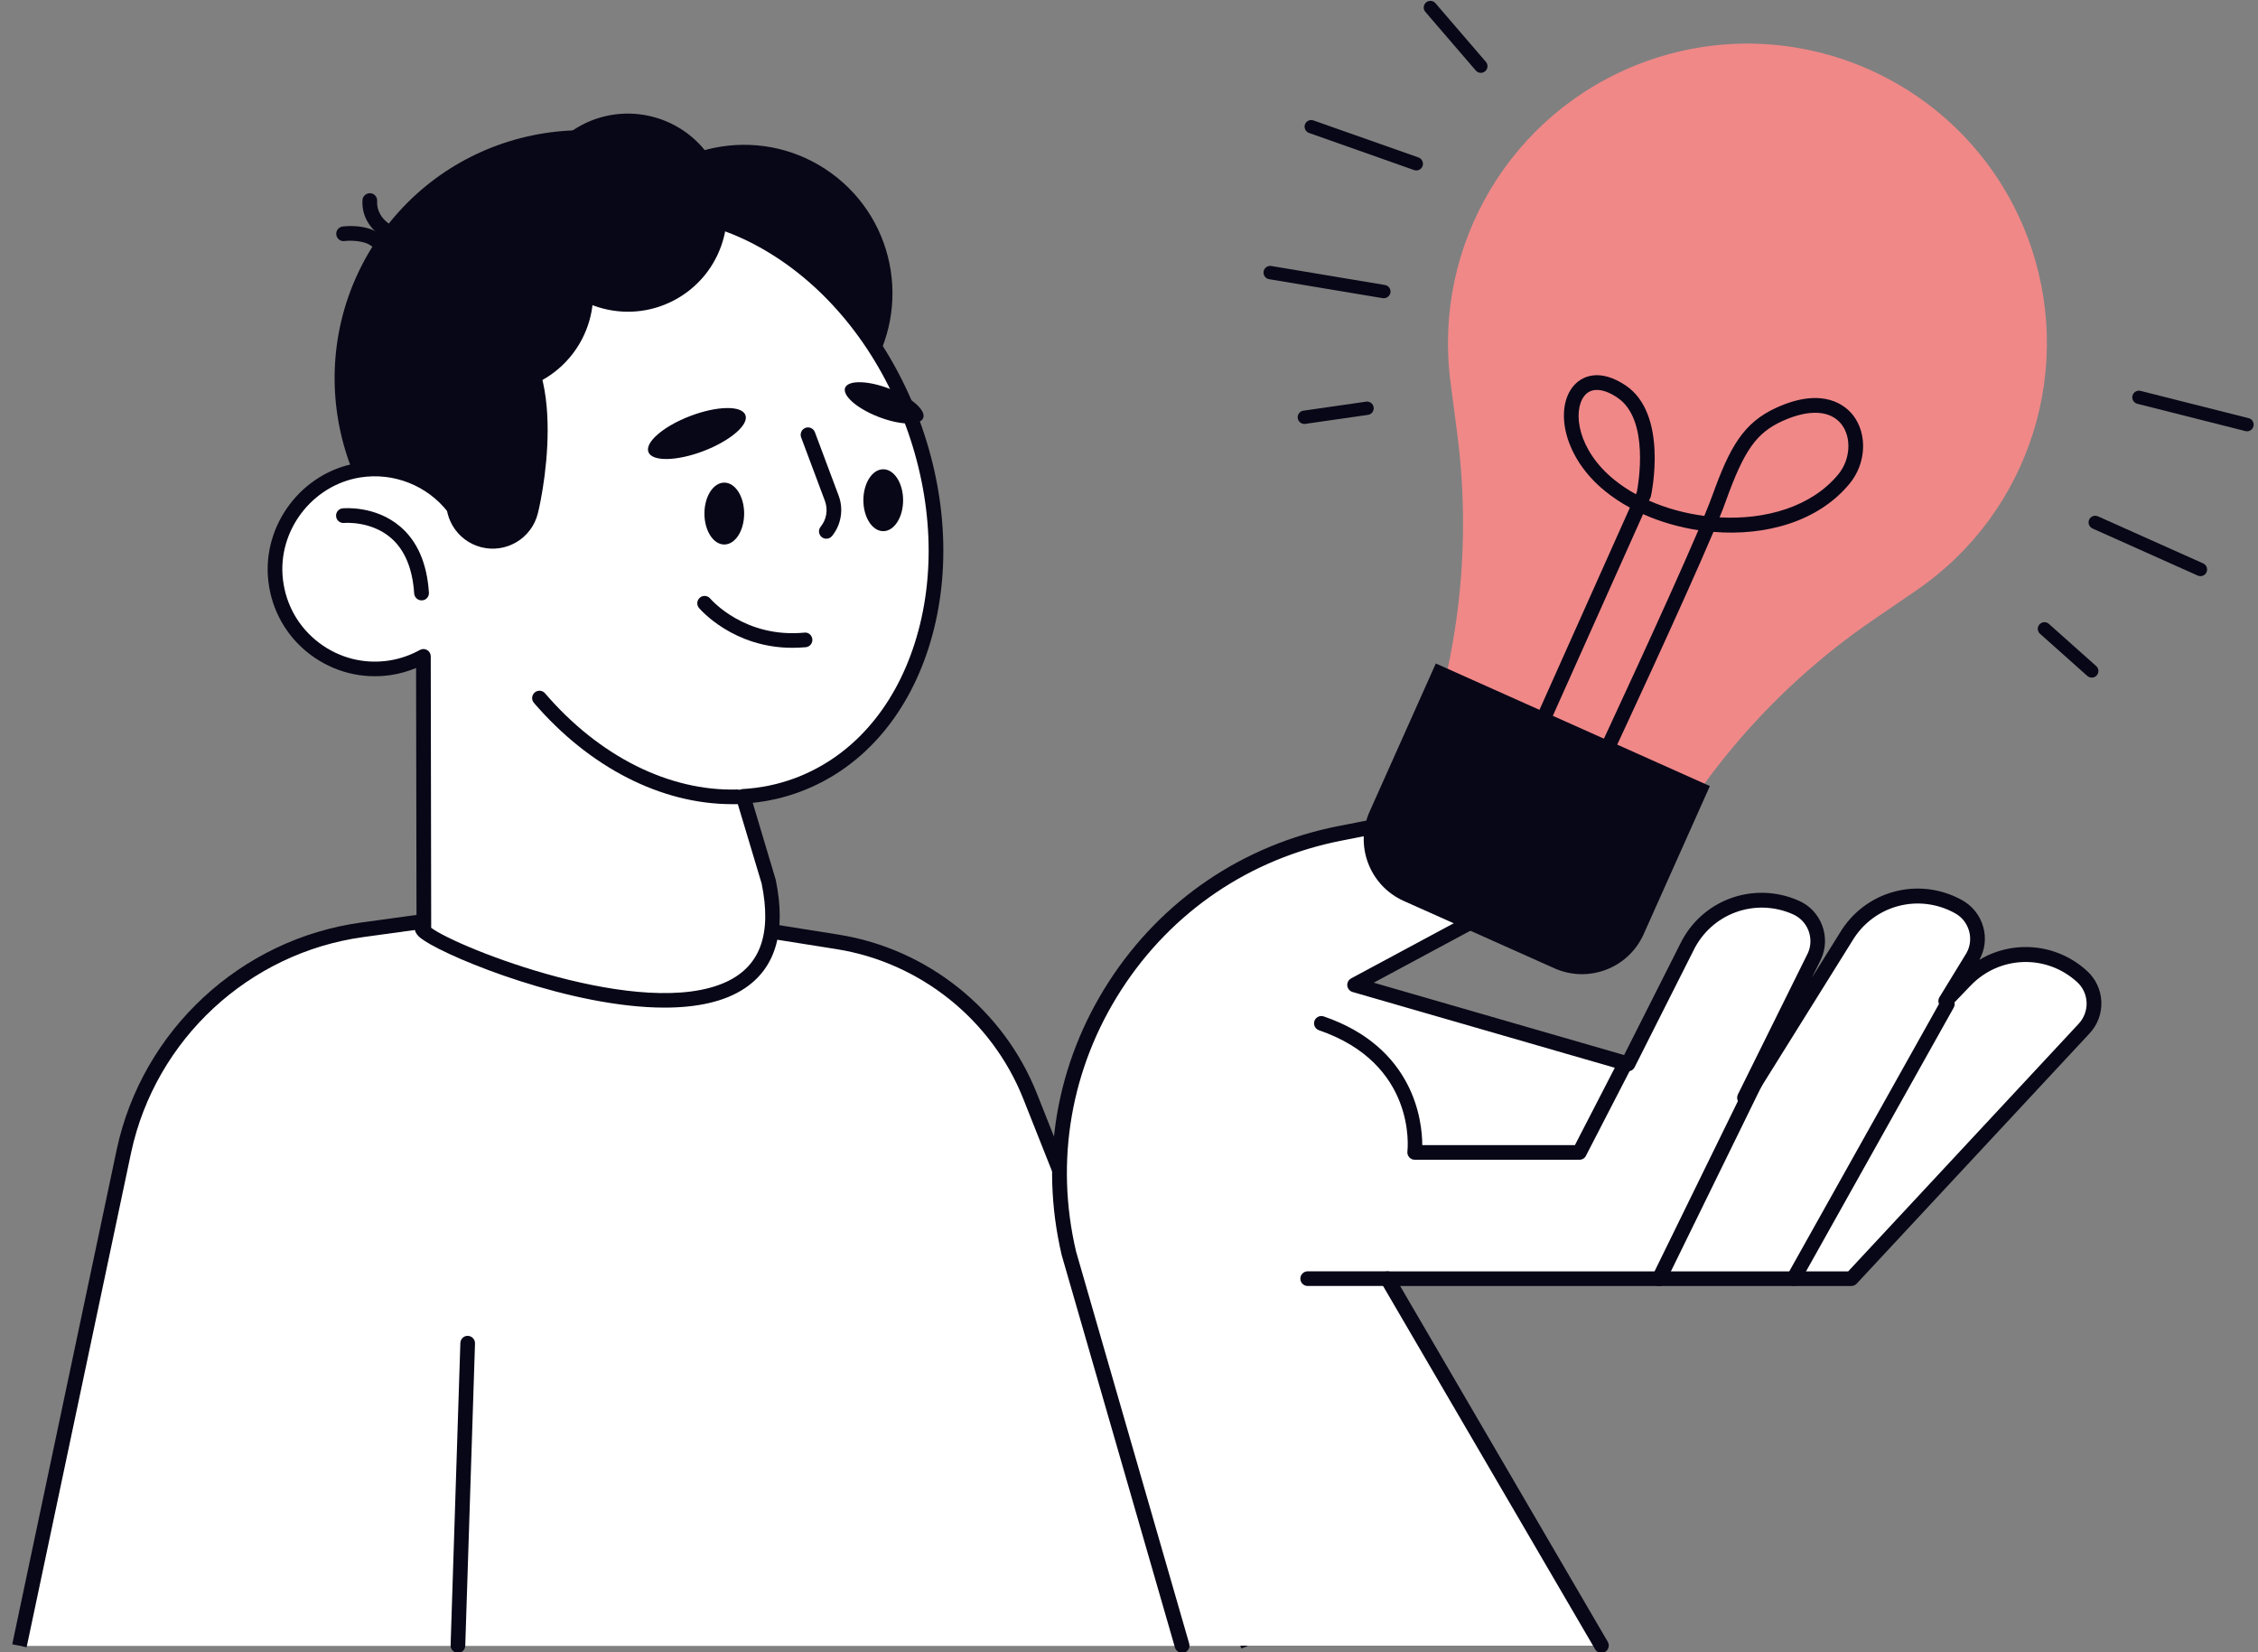 <svg xmlns="http://www.w3.org/2000/svg" width="123" height="90" viewBox="0 0 123 90" fill="none">
  <rect x="0" y="0" width="123" height="90" fill="#808080" stroke="none"/>
  <g clip-path="url(#clip0_3152_42906)">
    <path d="M1.059 89.656L6.754 62.69C8.116 56.347 13.303 51.539 19.73 50.652L31.387 49.047L45.621 51.311C50.354 52.062 54.336 55.253 56.109 59.702L67.995 89.656H1.059Z" fill="white"/>
    <path d="M67.623 89.797L55.737 59.844C54.028 55.547 50.126 52.423 45.561 51.7L31.383 49.448L19.785 51.045C13.551 51.904 8.471 56.617 7.145 62.771L1.45 89.729L0.667 89.566L6.362 62.599C7.756 56.118 13.108 51.153 19.673 50.251L31.331 48.645C31.371 48.637 31.411 48.641 31.447 48.645L45.681 50.91C50.525 51.681 54.663 54.991 56.476 59.548L68.362 89.502L67.623 89.797Z" fill="#080717"/>
    <path d="M87.233 89.636L75.571 69.655H100.847L113.528 56.032C114.286 55.217 114.23 53.939 113.408 53.192C111.579 51.535 108.763 51.635 107.054 53.416L105.987 54.526L107.453 52.134C108.008 51.167 107.665 49.937 106.69 49.394C104.534 48.196 101.81 48.931 100.552 51.056L95.088 59.814L95.024 59.794L98.834 52.098C99.298 51.088 98.846 49.889 97.828 49.438C95.572 48.44 92.928 49.418 91.865 51.647L88.682 57.961L73.785 53.656L82.436 49.007C84.073 48.128 84.377 45.908 83.035 44.622C82.392 44.003 81.489 43.739 80.615 43.911L72.995 45.404C62.479 47.461 55.777 57.841 58.226 68.269L64.396 89.644H87.233V89.636Z" fill="white"/>
    <path d="M64.388 90.031C64.216 90.031 64.056 89.915 64.004 89.744L57.834 68.369C56.62 63.197 57.534 57.913 60.406 53.468C63.278 49.023 67.719 46.016 72.91 44.997L80.531 43.504C81.529 43.308 82.567 43.611 83.306 44.318C84.037 45.021 84.381 46 84.241 47.006C84.105 48.013 83.514 48.863 82.619 49.343L74.832 53.528L88.47 57.47L91.506 51.455C92.664 49.023 95.515 47.969 97.987 49.063C98.579 49.322 99.03 49.802 99.257 50.405C99.485 51.008 99.465 51.667 99.194 52.254L98.694 53.264L100.212 50.832C101.586 48.516 104.521 47.721 106.886 49.035C107.449 49.35 107.856 49.866 108.032 50.485C108.204 51.096 108.128 51.731 107.824 52.282C109.653 51.192 112.022 51.375 113.679 52.881C114.158 53.316 114.438 53.911 114.466 54.554C114.494 55.201 114.266 55.816 113.827 56.288L101.139 69.922C101.063 70.002 100.959 70.05 100.847 70.05H76.269L87.58 89.432C87.692 89.624 87.628 89.868 87.436 89.979C87.244 90.091 87.001 90.027 86.889 89.835L75.227 69.855C75.155 69.731 75.155 69.579 75.227 69.455C75.299 69.331 75.431 69.255 75.574 69.255H100.675L113.236 55.761C113.527 55.445 113.679 55.034 113.663 54.602C113.643 54.171 113.459 53.776 113.14 53.488C111.459 51.962 108.911 52.054 107.341 53.692L106.275 54.802C106.135 54.95 105.903 54.966 105.743 54.842C105.584 54.718 105.54 54.49 105.648 54.319L107.113 51.926C107.321 51.563 107.377 51.128 107.261 50.712C107.145 50.297 106.874 49.954 106.498 49.746C104.513 48.644 102.053 49.311 100.895 51.26L95.427 60.026C95.332 60.178 95.152 60.245 94.98 60.198L94.916 60.178C94.8 60.146 94.709 60.062 94.661 59.954C94.613 59.846 94.617 59.722 94.669 59.614L98.479 51.919C98.654 51.539 98.666 51.1 98.515 50.696C98.363 50.293 98.059 49.977 97.668 49.802C95.591 48.883 93.203 49.77 92.228 51.815L89.041 58.137C88.954 58.309 88.758 58.392 88.574 58.34L73.677 54.035C73.522 53.991 73.41 53.855 73.39 53.692C73.374 53.532 73.454 53.376 73.597 53.296L82.248 48.648C82.915 48.288 83.354 47.653 83.458 46.906C83.562 46.156 83.306 45.429 82.759 44.905C82.212 44.378 81.437 44.151 80.69 44.298L73.07 45.792C68.094 46.767 63.837 49.65 61.085 53.911C58.333 58.173 57.455 63.237 58.617 68.173L64.779 89.528C64.839 89.74 64.719 89.959 64.508 90.023C64.46 90.023 64.424 90.031 64.388 90.031Z" fill="#080717"/>
    <path d="M97.704 70.044C97.636 70.044 97.572 70.028 97.508 69.992C97.317 69.884 97.249 69.641 97.357 69.449L105.732 54.492C105.839 54.3 106.083 54.233 106.275 54.34C106.466 54.448 106.534 54.692 106.427 54.883L98.052 69.84C97.98 69.972 97.844 70.044 97.704 70.044Z" fill="#080717"/>
    <path d="M90.376 70.058C90.316 70.058 90.256 70.046 90.2 70.017C90 69.922 89.92 69.682 90.016 69.482L95.26 58.771C95.356 58.571 95.595 58.492 95.795 58.587C95.995 58.683 96.075 58.923 95.979 59.123L90.735 69.834C90.667 69.978 90.523 70.058 90.376 70.058Z" fill="#080717"/>
    <path d="M86.038 63.173H77.064C76.949 63.173 76.841 63.126 76.765 63.038C76.689 62.954 76.653 62.838 76.665 62.726C76.689 62.53 77.144 57.934 71.849 56.12C71.641 56.048 71.529 55.821 71.601 55.613C71.673 55.406 71.9 55.294 72.108 55.366C77.02 57.047 77.472 61.037 77.476 62.375H85.791L88.071 57.953C88.171 57.758 88.415 57.682 88.61 57.782C88.806 57.882 88.882 58.125 88.782 58.321L86.39 62.958C86.326 63.09 86.19 63.173 86.038 63.173Z" fill="#080717"/>
    <path d="M75.57 70.049H71.233C71.013 70.049 70.834 69.869 70.834 69.649C70.834 69.43 71.013 69.25 71.233 69.25H75.57C75.79 69.25 75.969 69.43 75.969 69.649C75.969 69.873 75.79 70.049 75.57 70.049Z" fill="#080717"/>
    <path d="M24.945 90.035C24.941 90.035 24.937 90.035 24.933 90.035C24.713 90.027 24.541 89.844 24.546 89.624L25.077 73.154C25.085 72.934 25.268 72.754 25.488 72.766C25.708 72.774 25.879 72.958 25.875 73.178L25.344 89.648C25.336 89.864 25.16 90.035 24.945 90.035Z" fill="#080717"/>
    <path d="M42.648 28.58C47.052 22.556 45.739 14.102 39.715 9.698C33.691 5.294 25.237 6.608 20.833 12.632C16.429 18.656 17.742 27.109 23.767 31.513C29.791 35.917 38.244 34.604 42.648 28.58Z" fill="#080717"/>
    <path d="M47.057 20.742C49.692 17.138 48.906 12.081 45.302 9.446C41.698 6.811 36.64 7.597 34.005 11.201C31.371 14.805 32.156 19.863 35.76 22.497C39.364 25.132 44.422 24.347 47.057 20.742Z" fill="#080717"/>
    <path d="M43.405 42.777C50.01 40.34 52.834 31.506 49.715 23.044C46.596 14.581 38.712 9.692 32.106 12.124C26.591 14.157 23.715 20.651 24.73 27.668C23.547 26.147 21.599 25.296 19.562 25.623C16.726 26.079 14.689 28.767 15.017 31.618C15.372 34.709 18.22 36.854 21.263 36.383C21.914 36.283 22.517 36.063 23.064 35.76L23.088 50.505C21.347 50.856 44.467 60.713 41.879 48.048L40.481 43.38C41.472 43.324 42.45 43.128 43.405 42.777Z" fill="white"/>
    <path d="M36.2 54.886C31.144 54.886 24.654 52.258 23.12 51.243C22.913 51.108 22.529 50.852 22.605 50.485C22.613 50.449 22.633 50.373 22.689 50.297L22.665 36.386C22.234 36.566 21.782 36.694 21.323 36.766C19.738 37.01 18.16 36.61 16.882 35.64C15.604 34.669 14.801 33.251 14.617 31.654C14.266 28.595 16.451 25.707 19.494 25.22C21.195 24.944 22.909 25.439 24.195 26.53C23.611 19.66 26.707 13.678 31.962 11.741C35.273 10.519 38.987 11.018 42.422 13.147C45.825 15.255 48.545 18.718 50.086 22.895C51.628 27.073 51.804 31.47 50.586 35.284C49.355 39.13 46.855 41.922 43.54 43.144C42.73 43.444 41.879 43.639 41.004 43.731L42.258 47.929C42.83 50.72 42.266 52.689 40.585 53.823C39.455 54.586 37.909 54.886 36.2 54.886ZM23.484 50.536C24.921 51.623 35.034 55.617 39.591 53.472C41.424 52.605 42.047 50.856 41.488 48.124L40.098 43.492C40.062 43.376 40.082 43.248 40.154 43.148C40.226 43.048 40.337 42.984 40.457 42.98C41.432 42.924 42.374 42.729 43.265 42.401C46.34 41.267 48.672 38.655 49.823 35.049C50.989 31.406 50.813 27.189 49.335 23.179C47.858 19.169 45.254 15.851 42.003 13.834C38.784 11.837 35.317 11.361 32.238 12.496C27.038 14.413 24.111 20.627 25.121 27.604C25.145 27.784 25.049 27.96 24.881 28.027C24.714 28.099 24.522 28.047 24.41 27.904C23.276 26.442 21.439 25.719 19.622 26.007C16.994 26.43 15.105 28.922 15.412 31.562C15.572 32.944 16.267 34.166 17.369 35.005C18.471 35.843 19.833 36.191 21.203 35.979C21.782 35.887 22.345 35.696 22.873 35.404C22.996 35.336 23.148 35.336 23.268 35.408C23.392 35.48 23.464 35.612 23.464 35.752L23.488 50.497C23.488 50.508 23.488 50.525 23.484 50.536Z" fill="#080717"/>
    <path d="M22.96 32.703C22.753 32.703 22.577 32.539 22.561 32.328C22.473 30.962 22.042 29.939 21.279 29.288C20.189 28.358 18.755 28.486 18.743 28.486C18.523 28.506 18.328 28.346 18.308 28.126C18.288 27.907 18.443 27.711 18.663 27.691C18.735 27.683 20.436 27.527 21.79 28.674C22.733 29.472 23.26 30.682 23.364 32.28C23.38 32.499 23.212 32.691 22.992 32.703C22.976 32.703 22.968 32.703 22.96 32.703Z" fill="#080717"/>
    <path d="M39.874 43.804C36.024 43.804 32.106 41.803 29.083 38.284C28.939 38.117 28.959 37.865 29.127 37.721C29.295 37.577 29.546 37.597 29.69 37.765C32.633 41.196 36.447 43.109 40.154 43.005C40.373 43.001 40.557 43.173 40.565 43.392C40.573 43.612 40.397 43.796 40.178 43.804C40.078 43.804 39.974 43.804 39.874 43.804Z" fill="#080717"/>
    <path d="M46.036 21.122C45.873 21.546 46.691 22.261 47.865 22.712C49.04 23.167 50.126 23.191 50.29 22.768C50.453 22.345 49.635 21.63 48.461 21.178C47.286 20.723 46.204 20.699 46.036 21.122Z" fill="#080717"/>
    <path d="M35.321 24.623C35.52 25.151 36.866 25.127 38.328 24.567C39.786 24.008 40.808 23.13 40.604 22.607C40.405 22.079 39.059 22.103 37.597 22.662C36.139 23.218 35.121 24.096 35.321 24.623Z" fill="#080717"/>
    <path d="M45.013 29.345C44.925 29.345 44.838 29.317 44.762 29.257C44.59 29.117 44.562 28.865 44.702 28.694C45.029 28.29 45.113 27.763 44.934 27.28L43.639 23.821C43.564 23.614 43.667 23.386 43.875 23.306C44.083 23.23 44.31 23.334 44.39 23.542L45.684 27C45.96 27.739 45.824 28.582 45.325 29.197C45.245 29.293 45.129 29.345 45.013 29.345Z" fill="#080717"/>
    <path d="M43.161 35.287C39.95 35.287 38.157 33.21 38.077 33.118C37.933 32.951 37.957 32.699 38.125 32.555C38.292 32.412 38.544 32.435 38.688 32.603C38.764 32.691 40.581 34.768 43.816 34.46C44.032 34.428 44.231 34.6 44.251 34.82C44.271 35.039 44.111 35.235 43.892 35.255C43.64 35.275 43.397 35.287 43.161 35.287Z" fill="#080717"/>
    <path d="M36.951 16.228C39.516 14.711 40.365 11.401 38.847 8.837C37.33 6.272 34.021 5.423 31.456 6.94C28.891 8.457 28.042 11.767 29.559 14.332C31.077 16.896 34.386 17.745 36.951 16.228Z" fill="#080717"/>
    <path d="M28.047 21.263C30.961 20.638 32.816 17.769 32.191 14.856C31.566 11.942 28.697 10.087 25.783 10.712C22.87 11.337 21.014 14.206 21.64 17.12C22.265 20.033 25.134 21.889 28.047 21.263Z" fill="#080717"/>
    <path d="M29.294 27.982C28.947 29.336 27.565 30.154 26.211 29.807C24.857 29.46 24.038 28.078 24.386 26.724C24.733 25.37 22.78 16.28 26.638 17.271C31.203 18.437 29.641 26.624 29.294 27.982Z" fill="#080717"/>
    <path d="M20.464 13.478C20.38 13.478 20.292 13.45 20.22 13.394C19.813 13.079 19.014 13.098 18.766 13.13C18.551 13.162 18.347 13.007 18.319 12.787C18.291 12.567 18.443 12.368 18.663 12.34C18.794 12.32 19.964 12.188 20.707 12.759C20.883 12.895 20.915 13.142 20.779 13.318C20.703 13.422 20.584 13.478 20.464 13.478Z" fill="#080717"/>
    <path d="M20.951 12.908C20.879 12.908 20.803 12.888 20.74 12.848C20.696 12.82 19.665 12.161 19.745 10.899C19.757 10.68 19.949 10.516 20.169 10.524C20.388 10.536 20.556 10.727 20.544 10.947C20.496 11.738 21.159 12.165 21.167 12.169C21.355 12.285 21.41 12.533 21.291 12.72C21.215 12.84 21.083 12.908 20.951 12.908Z" fill="#080717"/>
    <path d="M40.536 27.974C40.536 28.905 40.053 29.66 39.454 29.66C38.855 29.66 38.372 28.905 38.372 27.974C38.372 27.044 38.855 26.289 39.454 26.289C40.053 26.289 40.536 27.044 40.536 27.974Z" fill="#080717"/>
    <path d="M49.195 27.248C49.195 28.178 48.712 28.933 48.113 28.933C47.514 28.933 47.031 28.178 47.031 27.248C47.031 26.317 47.514 25.562 48.113 25.562C48.708 25.562 49.195 26.317 49.195 27.248Z" fill="#080717"/>
    <path d="M89.368 3.453C82.319 6.145 78.037 13.322 79.012 20.802L79.379 23.622C80.282 30.543 79.252 37.576 76.404 43.946L76.172 44.466L88.653 50.045L88.885 49.526C91.732 43.156 96.289 37.696 102.052 33.758L104.396 32.153C110.623 27.891 113.119 19.916 110.427 12.867C107.212 4.456 97.783 0.238 89.368 3.453Z" fill="#F08888"/>
    <path d="M84.671 52.743L76.468 49.077C74.611 48.246 73.776 46.065 74.607 44.208L78.213 36.141L93.142 42.818L89.535 50.886C88.709 52.739 86.528 53.574 84.671 52.743Z" fill="#080717"/>
    <path d="M87.403 41.505C87.347 41.505 87.287 41.493 87.235 41.469C87.036 41.377 86.948 41.138 87.044 40.938C87.088 40.842 90.766 32.974 92.515 28.881C91.465 28.721 90.438 28.425 89.504 28.006L84.36 39.5C84.268 39.7 84.032 39.792 83.833 39.7C83.633 39.608 83.541 39.372 83.633 39.173L88.785 27.651C88.298 27.387 87.846 27.087 87.435 26.752C85.203 24.947 84.703 22.379 85.638 21.117C86.137 20.442 87.163 20.058 88.557 20.997C90.866 22.55 89.975 26.824 89.935 27.008C89.931 27.035 89.919 27.059 89.911 27.087L89.827 27.271C90.758 27.683 91.788 27.966 92.839 28.102C93.022 27.659 93.17 27.283 93.27 27.008C94.228 24.348 94.963 23.022 96.784 22.199C99.356 21.037 100.559 22.119 100.954 22.634C101.737 23.661 101.653 25.254 100.754 26.345C99.033 28.433 96.153 29.204 93.338 28.973C91.64 32.974 87.946 40.882 87.763 41.273C87.695 41.421 87.551 41.505 87.403 41.505ZM93.669 28.182C96.169 28.322 98.674 27.615 100.139 25.837C100.794 25.043 100.874 23.849 100.319 23.122C99.728 22.347 98.558 22.275 97.112 22.926C95.682 23.573 95.015 24.507 94.017 27.279C93.937 27.519 93.817 27.822 93.669 28.182ZM86.992 21.241C86.696 21.241 86.453 21.356 86.281 21.596C85.678 22.415 85.917 24.5 87.938 26.137C88.298 26.428 88.689 26.688 89.112 26.92L89.164 26.804C89.244 26.392 89.871 22.85 88.11 21.664C87.695 21.38 87.311 21.241 86.992 21.241Z" fill="#080717"/>
    <path d="M119.865 31.384C119.817 31.384 119.765 31.372 119.717 31.352L113.986 28.788C113.802 28.704 113.722 28.492 113.802 28.308C113.882 28.125 114.098 28.045 114.282 28.125L120.013 30.689C120.196 30.773 120.276 30.984 120.196 31.168C120.137 31.304 120.001 31.384 119.865 31.384Z" fill="#080717"/>
    <path d="M122.401 23.493C122.373 23.493 122.341 23.489 122.313 23.481L116.426 21.995C116.231 21.947 116.115 21.747 116.163 21.556C116.211 21.36 116.41 21.244 116.602 21.292L122.489 22.778C122.685 22.826 122.8 23.025 122.752 23.217C122.712 23.385 122.565 23.493 122.401 23.493Z" fill="#080717"/>
    <path d="M113.946 36.911C113.858 36.911 113.774 36.879 113.702 36.819L111.126 34.523C110.974 34.391 110.962 34.159 111.098 34.012C111.23 33.864 111.462 33.848 111.609 33.984L114.185 36.28C114.337 36.412 114.349 36.644 114.213 36.791C114.146 36.871 114.046 36.911 113.946 36.911Z" fill="#080717"/>
    <path d="M75.382 16.246C75.362 16.246 75.342 16.246 75.322 16.242L69.132 15.208C68.932 15.176 68.8 14.988 68.832 14.789C68.864 14.589 69.052 14.457 69.251 14.489L75.442 15.524C75.641 15.556 75.773 15.743 75.741 15.943C75.709 16.119 75.553 16.246 75.382 16.246Z" fill="#080717"/>
    <path d="M77.151 9.284C77.111 9.284 77.071 9.276 77.031 9.264L71.308 7.243C71.12 7.175 71.02 6.968 71.084 6.78C71.152 6.592 71.356 6.492 71.547 6.56L77.271 8.577C77.458 8.645 77.558 8.853 77.494 9.041C77.442 9.188 77.303 9.284 77.151 9.284Z" fill="#080717"/>
    <path d="M71.052 23.093C70.873 23.093 70.721 22.961 70.693 22.781C70.665 22.582 70.801 22.398 71.001 22.37L74.415 21.879C74.611 21.851 74.799 21.986 74.827 22.186C74.855 22.386 74.719 22.57 74.519 22.598L71.105 23.089C71.085 23.093 71.069 23.093 71.052 23.093Z" fill="#080717"/>
    <path d="M80.665 3.968C80.562 3.968 80.462 3.925 80.39 3.841L77.642 0.646C77.51 0.494 77.53 0.266 77.682 0.134C77.834 0.003 78.066 0.023 78.193 0.174L80.941 3.369C81.073 3.521 81.053 3.753 80.901 3.881C80.833 3.941 80.749 3.968 80.665 3.968Z" fill="#080717"/>
  </g>
  <defs>
    <clipPath id="clip0_3152_42906">
      <rect width="122.098" height="90" fill="white" transform="translate(0.667)"/>
    </clipPath>
  </defs>
</svg>